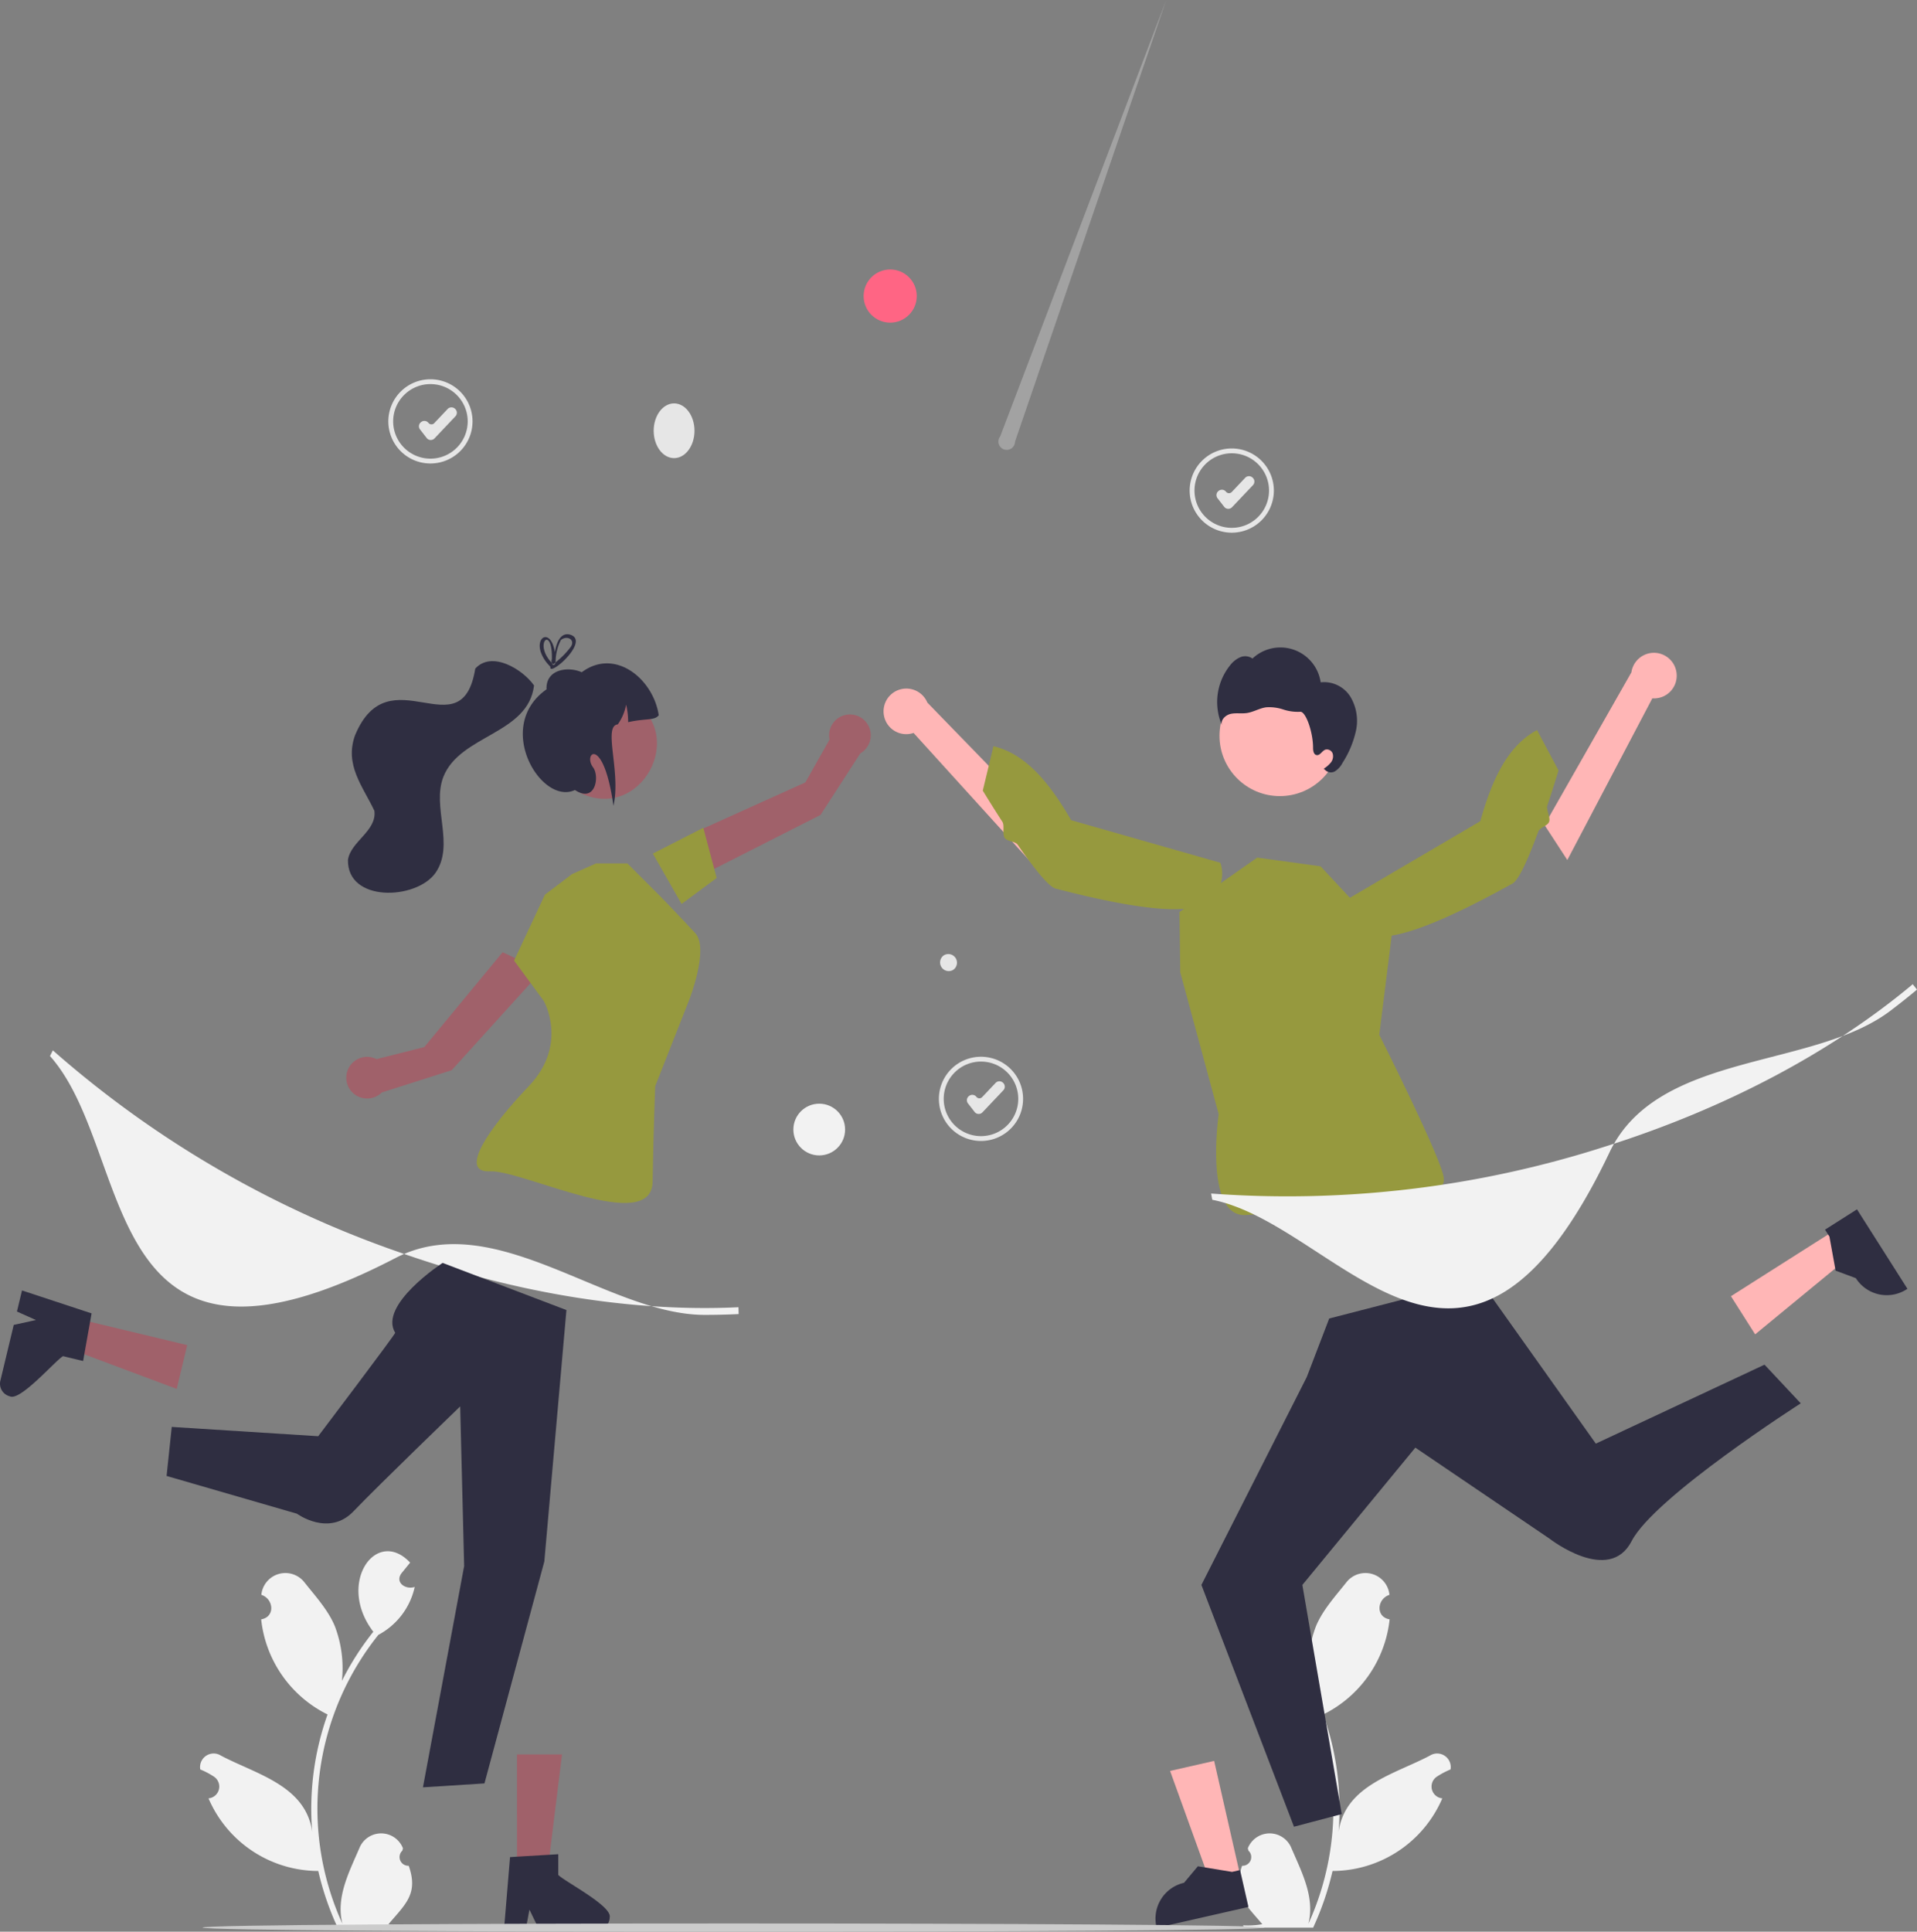 <svg xmlns="http://www.w3.org/2000/svg" width="250" height="251.862" viewBox="0 0 250 251.862">
  <rect x="0" y="0" width="250" height="251.862" fill="#808080" stroke="none"/>
  <g id="Groupe_867" data-name="Groupe 867" transform="translate(-0.006)">
    <path id="Tracé_1518" data-name="Tracé 1518" d="M374.671,671.411a1.138,1.138,0,0,1-.825-1.973l.078-.31a3.058,3.058,0,0,0-5.67-.053c-1.349,3.158-3.1,6.427-2.227,9.9a36.231,36.231,0,0,1,4.691-37.672,9.33,9.33,0,0,0,4.736-6.246c-1.16.393-2.605-.55-1.733-1.772.378-.467.759-.93,1.137-1.4-4.4-4.691-9.653,2.682-4.8,9.013a36.5,36.5,0,0,0-4.1,6.412,15.345,15.345,0,0,0-.916-7.128c-.877-2.115-2.52-3.9-3.968-5.726a3.15,3.15,0,0,0-5.619,1.628c1.624.534,1.835,2.88-.023,3.2a15.71,15.71,0,0,0,8.657,12.4,36.638,36.638,0,0,0-2,15.314c-.835-6.064-7.345-7.536-11.9-9.946a1.772,1.772,0,0,0-2.7,1.8,10.232,10.232,0,0,1,1.794.947,1.547,1.547,0,0,1-.719,2.824,15.621,15.621,0,0,0,14.313,9.467,37.669,37.669,0,0,0,2.53,7.387h9.039c.032-.1.062-.2.091-.3a10.267,10.267,0,0,1-2.5-.149c2.214-2.621,3.925-3.958,2.637-7.617Z" transform="translate(-321.366 -428.146)" fill="#f2f2f2"/>
    <path id="Tracé_1519" data-name="Tracé 1519" d="M687.921,671.411a1.138,1.138,0,0,0,.825-1.973l-.078-.31a3.058,3.058,0,0,1,5.67-.053c1.349,3.158,3.1,6.427,2.227,9.9a36.231,36.231,0,0,0-4.691-37.672,9.33,9.33,0,0,1-4.736-6.246c1.16.393,2.605-.55,1.733-1.772-.378-.467-.759-.93-1.137-1.4,4.4-4.691,9.653,2.682,4.8,9.013a36.5,36.5,0,0,1,4.1,6.412,15.346,15.346,0,0,1,.916-7.128c.877-2.115,2.521-3.9,3.968-5.726a3.15,3.15,0,0,1,5.619,1.628c-1.624.534-1.835,2.88.023,3.2a15.71,15.71,0,0,1-8.657,12.4,36.638,36.638,0,0,1,2,15.314c.836-6.064,7.345-7.536,11.9-9.946a1.772,1.772,0,0,1,2.7,1.8,10.23,10.23,0,0,0-1.794.947,1.547,1.547,0,0,0,.719,2.824,15.621,15.621,0,0,1-14.313,9.467,37.663,37.663,0,0,1-2.53,7.387h-9.039c-.032-.1-.062-.2-.091-.3a10.267,10.267,0,0,0,2.5-.149c-2.214-2.621-3.925-3.958-2.637-7.617Z" transform="translate(-525.929 -428.146)" fill="#f2f2f2"/>
    <path id="Tracé_1520" data-name="Tracé 1520" d="M415.7,620.025l-3.893.885-5.269-14.593,5.745-1.307Z" transform="translate(-253.939 -375.418)" fill="#ffb6b6"/>
    <path id="Tracé_1521" data-name="Tracé 1521" d="M677.271,766.079,665.3,768.8l-.034-.151a4.779,4.779,0,0,1,3.6-5.719h0l1.809-2.156,4.457.731,1.045-.238Z" transform="translate(-514.451 -517.443)" fill="#2f2e41"/>
    <path id="Tracé_1522" data-name="Tracé 1522" d="M606.684,426.88l2.14,3.37-11.98,9.859-3.159-4.974Z" transform="translate(-367.945 -266.132)" fill="#ffb6b6"/>
    <path id="Tracé_1523" data-name="Tracé 1523" d="M901.455,531.565l6.581,10.363-.131.083a4.779,4.779,0,0,1-6.6-1.472h0l-2.638-.981-.807-4.444-.574-.9Z" transform="translate(-659.276 -373.888)" fill="#2f2e41"/>
    <path id="Tracé_1524" data-name="Tracé 1524" d="M503.628,378.931l-.961-5.573,14.617-6.6,3.157-5.589a2.717,2.717,0,1,1,4.013,1.8L519.261,371Z" transform="translate(-412.252 -264.743)" fill="#a0616a"/>
    <path id="Tracé_1525" data-name="Tracé 1525" d="M226.971,290.741l6.582-3.362,1.742,6.543-4.572,3.389Z" transform="translate(-141.828 -179.449)" fill="#96993e"/>
    <path id="Tracé_1526" data-name="Tracé 1526" d="M180.084,617.684h3.98l1.893-15.351h-5.874Z" transform="translate(-112.657 -373.584)" fill="#a0616a"/>
    <path id="Tracé_1527" data-name="Tracé 1527" d="M446.162,758.482v-2.7l-1.046.064-4.259.252-.986.061-.754,9.036-.04.484H441.9l.091-.481.41-2.187,1.06,2.187.232.481h7.492A1.693,1.693,0,0,0,452.87,764C453.186,762.519,446.956,759.326,446.162,758.482Z" transform="translate(-373.35 -514.024)" fill="#2f2e41"/>
    <path id="Tracé_1528" data-name="Tracé 1528" d="M28.106,457.676l-.928,3.871,14.487,5.421,1.369-5.712Z" transform="translate(-18.612 -285.876)" fill="#a0616a"/>
    <path id="Tracé_1529" data-name="Tracé 1529" d="M272.868,567.3l2.624.629.182-1.032.748-4.2.171-.973-8.612-2.84-.462-.152-.659,2.748.447.2,2.031.909-2.374.521-.522.114-1.747,7.286a1.693,1.693,0,0,0,1.247,2.029C267.3,573.193,271.861,567.879,272.868,567.3Z" transform="translate(-264.644 -390.479)" fill="#2f2e41"/>
    <path id="Tracé_1530" data-name="Tracé 1530" d="M408.792,442.632l-5.123-2.395L393.453,452.6l-6.223,1.574a2.717,2.717,0,1,0,.683,4.347l9.112-2.9Z" transform="translate(-338.114 -316.082)" fill="#a0616a"/>
    <path id="Tracé_1531" data-name="Tracé 1531" d="M682.865,278.689a5.49,5.49,0,1,1,5.49-5.49A5.49,5.49,0,0,1,682.865,278.689Zm0-10.351a4.86,4.86,0,1,0,4.86,4.86A4.86,4.86,0,0,0,682.865,268.338Z" transform="translate(-522.223 -209.237)" fill="#e6e6e6"/>
    <path id="Tracé_1532" data-name="Tracé 1532" d="M690.219,282.444h-.033a.677.677,0,0,1-.5-.261l-.865-1.112a.677.677,0,0,1,.119-.95l.031-.024a.677.677,0,0,1,.951.119.494.494,0,0,0,.748.036l1.756-1.854a.678.678,0,0,1,.957-.026l.029.027a.677.677,0,0,1,.026.957l-2.725,2.876a.677.677,0,0,1-.491.211Z" transform="translate(-530.031 -216.102)" fill="#e6e6e6"/>
    <path id="Tracé_1533" data-name="Tracé 1533" d="M595.865,489.689a5.49,5.49,0,1,1,5.49-5.49A5.49,5.49,0,0,1,595.865,489.689Zm0-10.351a4.86,4.86,0,1,0,4.86,4.86,4.86,4.86,0,0,0-4.86-4.86Z" transform="translate(-467.927 -340.926)" fill="#e6e6e6"/>
    <path id="Tracé_1534" data-name="Tracé 1534" d="M603.219,493.444h-.033a.677.677,0,0,1-.5-.261l-.865-1.112a.677.677,0,0,1,.119-.95l.031-.024a.677.677,0,0,1,.951.119.494.494,0,0,0,.748.036l1.756-1.854a.678.678,0,0,1,.957-.026l.029.027a.677.677,0,0,1,.026.957l-2.725,2.877A.677.677,0,0,1,603.219,493.444Z" transform="translate(-475.58 -348.205)" fill="#e6e6e6"/>
    <path id="Tracé_1535" data-name="Tracé 1535" d="M404.865,254.689a5.49,5.49,0,1,1,5.49-5.49,5.49,5.49,0,0,1-5.49,5.49Zm0-10.351a4.86,4.86,0,1,0,4.86,4.86A4.86,4.86,0,0,0,404.865,244.338Z" transform="translate(-348.725 -194.258)" fill="#e6e6e6"/>
    <path id="Tracé_1536" data-name="Tracé 1536" d="M412.219,258.444h-.033a.677.677,0,0,1-.5-.261l-.865-1.112a.677.677,0,0,1,.119-.95l.031-.024a.677.677,0,0,1,.95.119.494.494,0,0,0,.748.036l1.756-1.854a.678.678,0,0,1,.957-.026l.029.027a.677.677,0,0,1,.026.957l-2.725,2.876A.676.676,0,0,1,412.219,258.444Z" transform="translate(-356.038 -201.076)" fill="#e6e6e6"/>
    <path id="Tracé_1537" data-name="Tracé 1537" d="M370.717,503.371c-12.731,0-27.363-14.128-40.309-7.415-39.2,20.324-33.8-13.685-45.06-26.334l.37-.742a135.484,135.484,0,0,0,44.861,26.213c15.294,5.43,30.7,7.945,44.553,7.281l.024.891Q372.961,503.372,370.717,503.371Z" transform="translate(-278.821 -331.932)" fill="#f2f2f2"/>
    <ellipse id="Ellipse_75" data-name="Ellipse 75" cx="2.661" cy="3.569" rx="2.661" ry="3.569" transform="translate(85.255 52.595)" fill="#e6e6e6"/>
    <path id="Tracé_1538" data-name="Tracé 1538" d="M594.687,447.322a1.127,1.127,0,0,1-1.222-1.893A1.127,1.127,0,0,1,594.687,447.322Z" transform="translate(-470.37 -320.871)" fill="#e6e6e6"/>
    <circle id="Ellipse_76" data-name="Ellipse 76" cx="3.465" cy="3.465" r="3.465" transform="translate(112.633 35.136)" fill="#ff6584"/>
    <path id="Tracé_1539" data-name="Tracé 1539" d="M609.989,169.741l19.719-57.592-21.653,56.9a1.084,1.084,0,1,0,1.934.689Z" transform="translate(-477.612 -112.149)" fill="#f0f0f0" opacity="0.3" style="mix-blend-mode: normal;isolation: isolate"/>
    <circle id="Ellipse_77" data-name="Ellipse 77" cx="3.372" cy="3.372" r="3.372" transform="translate(103.472 143.902)" fill="#f2f2f2"/>
    <path id="Tracé_1540" data-name="Tracé 1540" d="M369.61,511.053s-8.405,5.473-6.183,9.11c.077.125-10.04,13.487-10.04,13.487l-19.1-1.212-.673,6.392,17,4.924s4.159,3.056,7.373-.311,13.916-13.677,13.916-13.677l.516,20.817-5.373,28.846,8.022-.509,7.808-28.939,2.882-32.781Z" transform="translate(-311.883 -346.392)" fill="#2f2e41"/>
    <path id="Tracé_1541" data-name="Tracé 1541" d="M439.845,403.756l-3.535,2.679-4.029,8.6,3.874,5.261s3.259,5.648-1.957,11.117-9.221,11.311-5.046,11.1,21.084,8.392,21.2,1.346.336-12.448.336-12.448l4.433-11.244s2.641-6.708.787-8.716-4.337-4.574-4.337-4.574l-4.515-4.515h-4.077Z" transform="translate(-365.235 -289.79)" fill="#96993e"/>
    <path id="Tracé_1542" data-name="Tracé 1542" d="M465.519,352.391c7.93,4.512,1.42,16.418-6.658,12.178C450.932,360.057,457.442,348.152,465.519,352.391Z" transform="translate(-383.436 -261.31)" fill="#a0616a"/>
    <path id="Tracé_1543" data-name="Tracé 1543" d="M462.737,347.575c-.556.723-1.716.384-3.99.9a9.475,9.475,0,0,0-.265-2.288,6.44,6.44,0,0,1-1.086,2.575c-1.974.219.446,6.216-.565,10.625-1.3-9.3-4.041-6.865-2.657-5.02.886,1.181.3,4.724-2.362,2.953-4.385,2.084-10.63-8.268-3.708-13.122-.124-2.624,2.8-3.039,4.594-2.232C457.062,338.714,462.047,342.879,462.737,347.575Z" transform="translate(-376.824 -254.317)" fill="#2f2e41"/>
    <path id="Tracé_1544" data-name="Tracé 1544" d="M400.594,338.618c-1.765,10.854-11.228-2-15.677,8.686-1.4,3.868,1,6.636,2.519,9.846.347,2.639-3.086,3.978-3.446,6.407-.1,5.569,8.884,5.228,11.4,1.715,2.581-3.678-.5-8.612,1.05-12.56,2.18-5.481,11.046-5.522,11.819-11.9C406.758,338.683,402.736,336.243,400.594,338.618Z" transform="translate(-338.607 -251.44)" fill="#2f2e41"/>
    <path id="Tracé_1545" data-name="Tracé 1545" d="M454.886,336.68c-.058.024-.116.049-.167.076h0c-.049.024-.1.049-.146.076l-.015.009c-.064-.061-.128-.122-.195-.182a.7.7,0,0,0,.012.3l.009.036c.061.064.125.125.191.188.061-.046.119-.094.179-.14.036-.03.073-.061.112-.091.006-.079.015-.17.024-.271Zm1.83-3.38c-1.356-.31-1.793,1.462-1.924,2.316-.492-3.1-2.541-2.125-1.833-.009A4.737,4.737,0,0,0,454,337.285c.064.073.134.146.207.219-.082.426.331.316.891-.076a7.447,7.447,0,0,0,1.14-1C457.355,335.257,458.224,333.692,456.716,333.3Zm.043,1.745a10.624,10.624,0,0,1-1.4,1.486q-.242.219-.492.419c0,.027,0,.052-.006.073a.557.557,0,0,1-.043.085c-.17.307-.362.14-.435-.115-.006-.009-.015-.018-.021-.027a4.283,4.283,0,0,1-.629-.833c-1.255-2.176.766-3.657.666.407a.385.385,0,0,0-.036.119.7.7,0,0,0,.012.3l.009.036c.061.064.125.125.192.188.061-.046.119-.094.179-.14.036-.03.073-.061.112-.091.006-.079.015-.17.024-.271v0a6.2,6.2,0,0,1,.693-2.678C456.458,333.327,457.592,334.053,456.759,335.044Zm-1.872,1.635c-.058.024-.115.049-.167.076h0c-.049.024-.1.049-.146.076l-.015.009c-.064-.061-.128-.122-.195-.182a.7.7,0,0,0,.012.3l.009.036c.061.064.125.125.192.188.061-.046.119-.094.179-.14.036-.03.073-.061.112-.091.006-.079.015-.17.024-.271Z" transform="translate(-382.422 -250.569)" fill="#2f2e41"/>
    <path id="Tracé_1546" data-name="Tracé 1546" d="M655.8,523.077l-2.929,7.638-13.738,27.1,12.072,31.525,6.23-1.645-5.135-29.88,14.732-17.9,17.5,11.866s7.759,6.058,10.711.315,22.053-17.957,22.053-17.957l-4.726-5.041-22,10.293-15.181-21.368Z" transform="translate(-482.449 -351.167)" fill="#2f2e41"/>
    <path id="Tracé_1547" data-name="Tracé 1547" d="M688.453,405.977l-4.821-5.18-8.27-1.138-10.133,7.094.1,7.852,5.009,18.5s-1.908,13.293,3.421,13.159,8.234-2.79,10.4-2.249,11.4,2.843,11.982.432,3.693-.685,3.557-2.966-8.414-18.722-8.414-18.722l2.058-16.442Z" transform="translate(-511.403 -287.842)" fill="#96993e"/>
    <path id="Tracé_1548" data-name="Tracé 1548" d="M798.383,338.18a2.953,2.953,0,0,1-3.164,3.239L784.133,362.5l-2.976-4.569,11.332-19.9a2.969,2.969,0,0,1,5.895.144Z" transform="translate(-579.729 -250.368)" fill="#ffb6b6"/>
    <path id="Tracé_1549" data-name="Tracé 1549" d="M725.025,384.072a4.371,4.371,0,0,0,3.782,4.679c4.222.928,15.92-5.755,17.837-6.776.6-.32,1.415-1.887,2.251-3.888.375-.9.755-1.885,1.121-2.885.212-.579,1.227-.737,1.427-1.311s-.418-1.558-.238-2.1c.854-2.554,1.459-4.581,1.459-4.581l-2.8-5.257c-3.914,2.069-5.921,6.627-7.4,11.877Z" transform="translate(-549.409 -266.76)" fill="#96993e"/>
    <path id="Tracé_1550" data-name="Tracé 1550" d="M568.451,351.921a2.953,2.953,0,0,0,3.874,2.345l16.01,17.639,1.738-5.169-15.951-16.43a2.969,2.969,0,0,0-5.671,1.615Z" transform="translate(-453.18 -258.704)" fill="#ffb6b6"/>
    <path id="Tracé_1551" data-name="Tracé 1551" d="M630.488,383.96A4.371,4.371,0,0,1,628,389.437c-3.855,1.956-16.853-1.588-18.966-2.1-.661-.159-1.842-1.472-3.153-3.2-.588-.776-1.2-1.636-1.808-2.513-.35-.507-1.373-.406-1.71-.912s.015-1.613-.294-2.089c-1.466-2.259-2.559-4.07-2.559-4.07l1.394-5.79c4.307,1.024,7.391,4.934,10.134,9.648Z" transform="translate(-471.336 -271.471)" fill="#96993e"/>
    <circle id="Ellipse_78" data-name="Ellipse 78" cx="7.868" cy="7.868" r="7.868" transform="translate(159.043 88.064)" fill="#ffb6b6"/>
    <path id="Tracé_1552" data-name="Tracé 1552" d="M701.756,342.208a4.057,4.057,0,0,0-3.887-1.894,5.307,5.307,0,0,0-8.893-3.1,1.65,1.65,0,0,0-1.614-.162,3.4,3.4,0,0,0-1.311,1.052,7.637,7.637,0,0,0-1.069,7.77c-.184-.669.486-1.3,1.164-1.448s1.388-.008,2.075-.106c.88-.125,1.672-.636,2.554-.751a5.813,5.813,0,0,1,2.209.284,5.989,5.989,0,0,0,2.208.3c.742-.088,1.7,2.724,1.685,4.705,0,.375.075.857.442.937.452.1.714-.525,1.144-.7a.8.8,0,0,1,.976.519,1.3,1.3,0,0,1-.248,1.162,3.832,3.832,0,0,1-.929.806l.177.147a1.054,1.054,0,0,0,1.33.165,2.871,2.871,0,0,0,.955-1.088,12.8,12.8,0,0,0,1.752-4.2A6.114,6.114,0,0,0,701.756,342.208Z" transform="translate(-525.632 -251.35)" fill="#2f2e41"/>
    <path id="Tracé_1553" data-name="Tracé 1553" d="M731.727,447.185c-10.149,7.687-30.343,5.258-36.61,18.426-18.974,39.866-35.207,9.5-51.82,6.214l-.153-.814a135.486,135.486,0,0,0,51.588-6.19c15.47-4.906,29.271-12.2,39.913-21.1l.557.7Q733.517,445.83,731.727,447.185Z" transform="translate(-485.195 -315.394)" fill="#f2f2f2"/>
    <path id="Tracé_1554" data-name="Tracé 1554" d="M486.962,784.979c-.242.716-138.251.716-138.512,0C348.692,784.263,486.7,784.263,486.962,784.979Z" transform="translate(-322.044 -533.654)" fill="#ccc"/>
  </g>
</svg>
